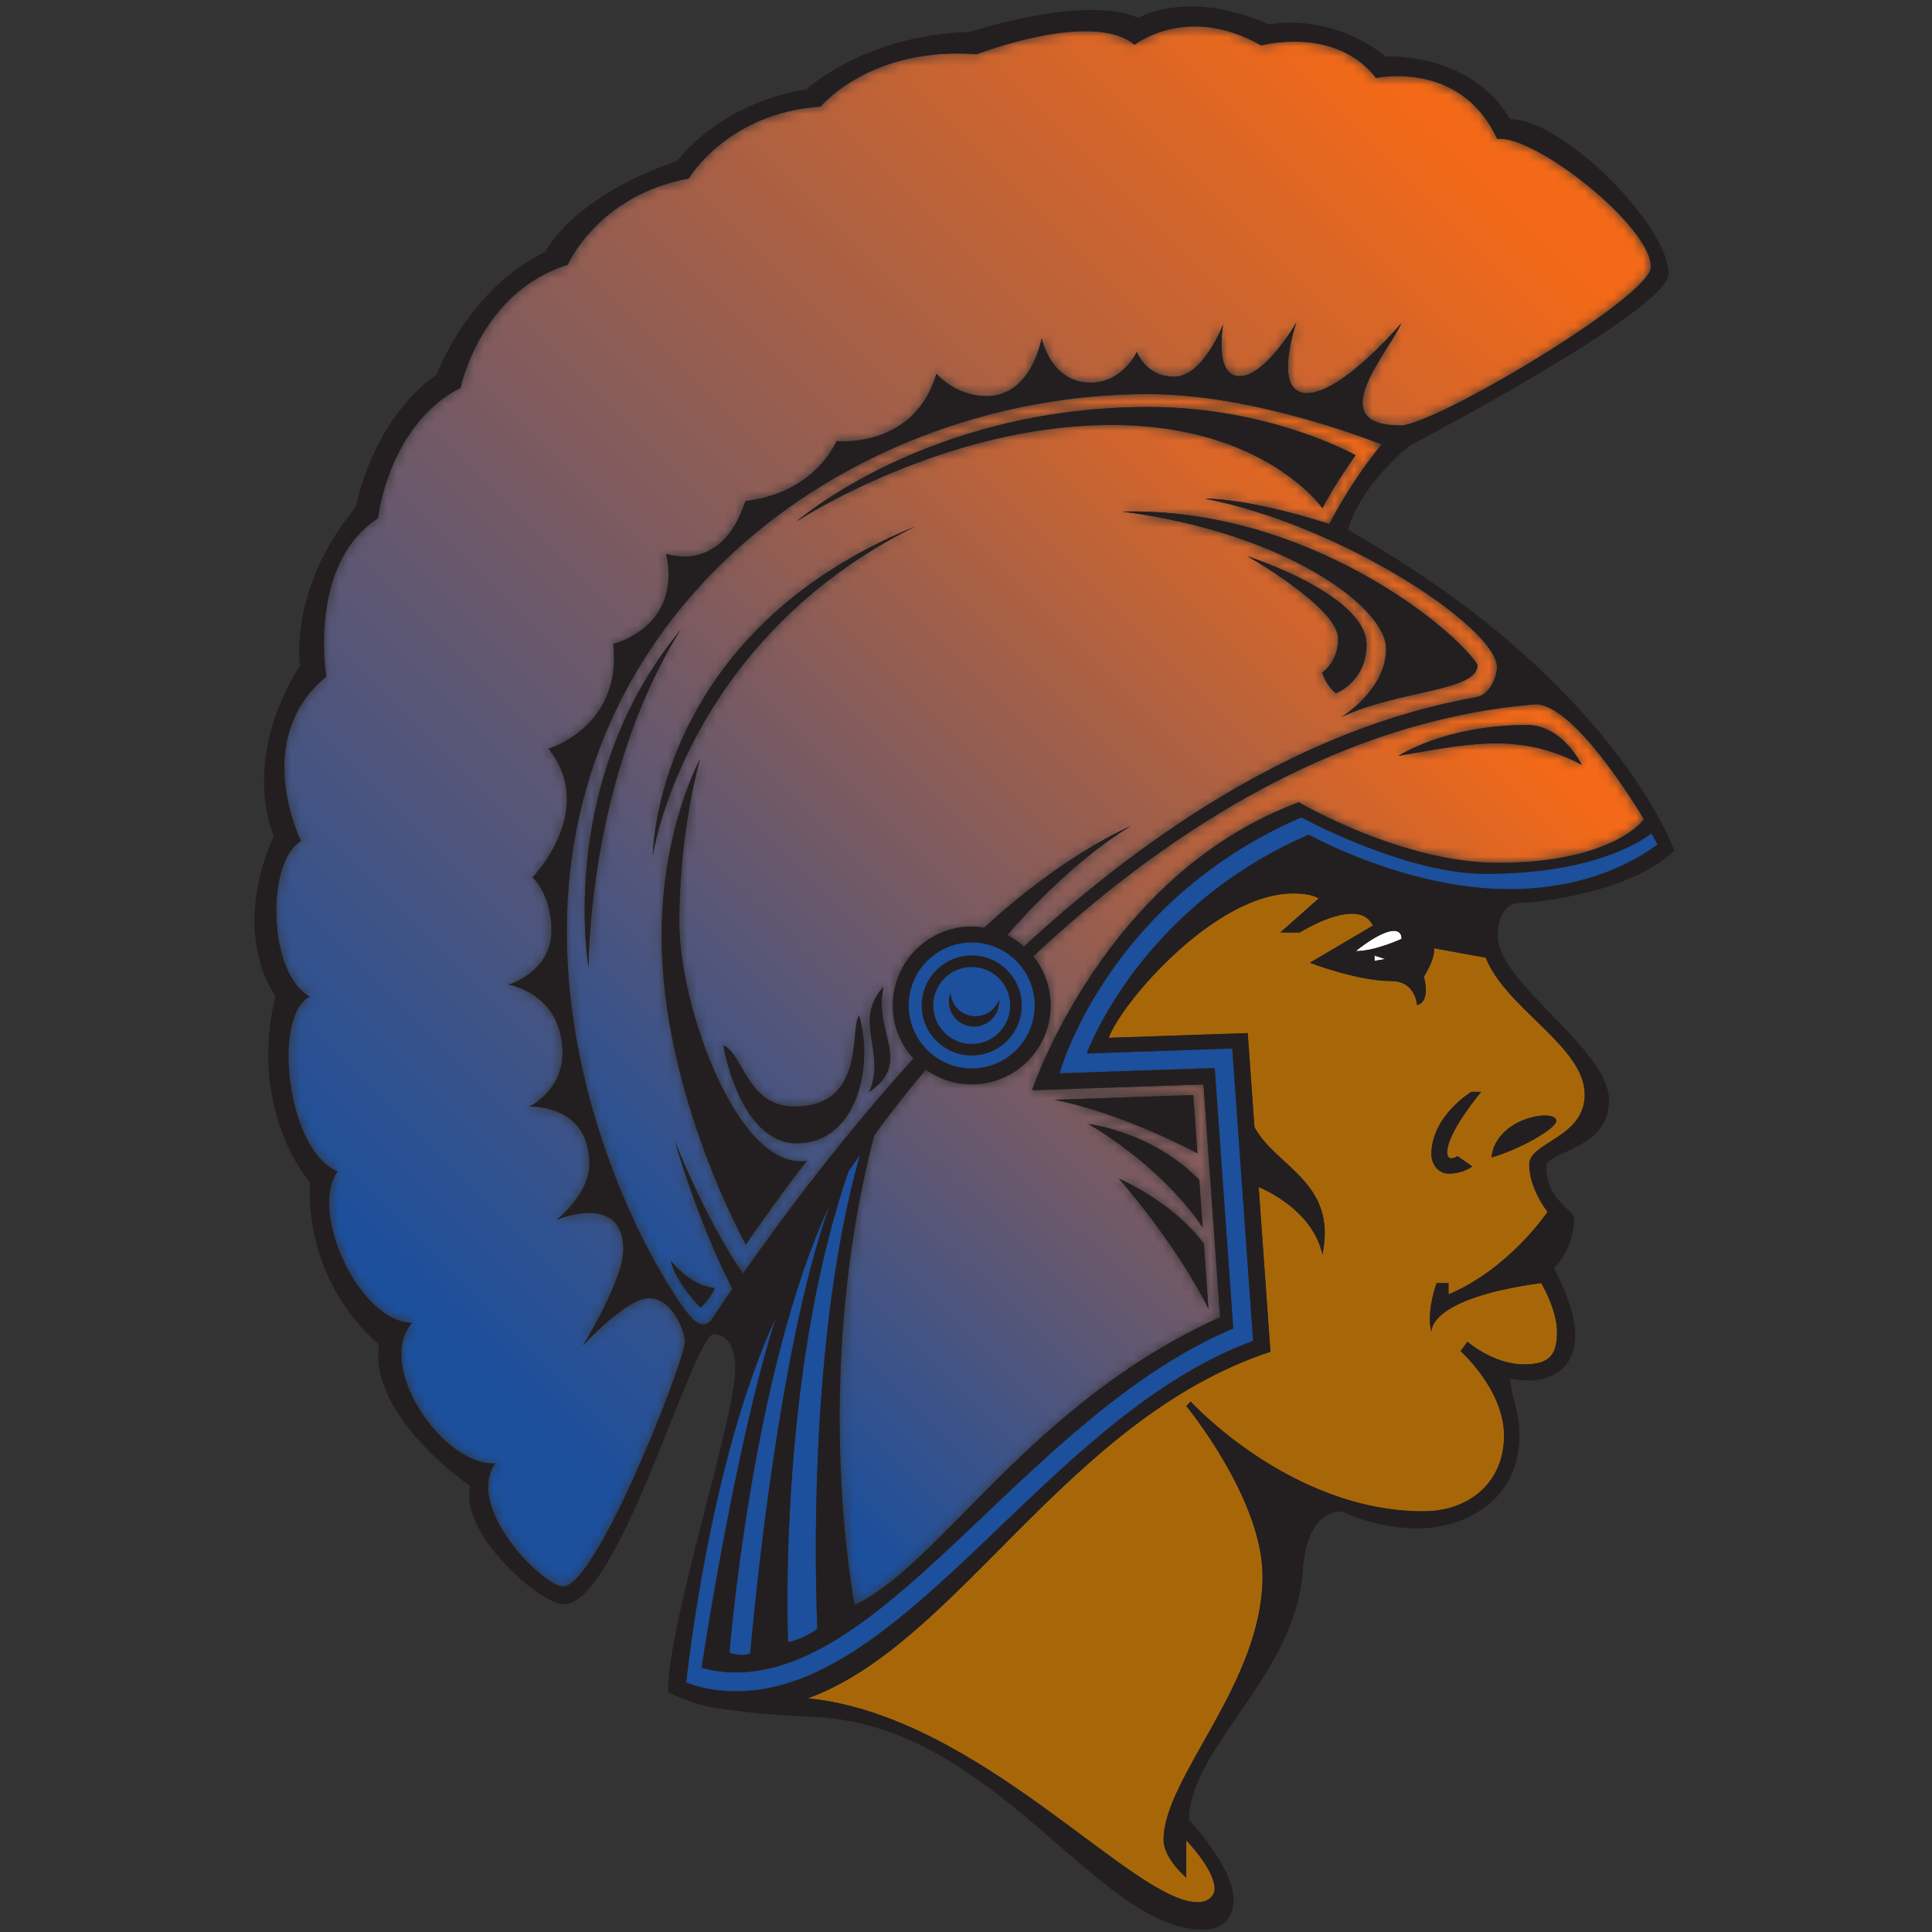 <?xml version="1.0" encoding="UTF-8"?>
<svg width="200px" height="200px" viewBox="0 0 200 200" version="1.1" xmlns="http://www.w3.org/2000/svg" xmlns:xlink="http://www.w3.org/1999/xlink">
    <rect x="0" y="0" width="200" height="200" fill="#333333" stroke="none"/>
    <!-- Generator: Sketch 54.1 (76490) - https://sketchapp.com -->
    <title>virginia-st</title>
    <desc>Created with Sketch.</desc>
    <defs>
        <path d="M71.248,91.139 C74.947,91.139 76.906,87.013 76.906,87.013 C70.355,90.544 64.742,89.097 57.933,87.948 C57.933,87.948 62.74,91.139 71.248,91.139 L71.248,91.139 Z M36.686,52.84 L37.117,46.816 C35.163,47.838 28.628,51.088 22.32,52.348 L36.686,52.84 Z M37.665,39.107 C33.247,45.726 25.821,49.84 25.821,49.84 C25.821,49.84 32.381,49.102 37.313,44.045 L37.665,39.107 Z M37.784,37.436 L38.265,30.682 C34.93,37.484 28.991,44.18 28.991,44.18 C28.991,44.18 34.529,41.849 37.784,37.436 Z M21.923,62.108 C21.923,57.598 18.265,53.941 13.754,53.941 C11.979,53.941 10.343,54.512 9.004,55.472 C5.535,51.362 3.652,48.632 3.652,48.632 C-2.95,23.24 1.635,0.046 1.635,0.046 C10.578,4.279 19.808,20.973 39.464,29.832 L37.748,53.938 L20.001,53.334 C20.001,53.334 27.447,75.699 47.615,83.139 C47.615,83.139 58.286,76.874 68.175,76.874 C80.217,76.874 83.349,81.377 83.349,81.377 C83.349,81.377 76.363,93.289 72.123,93.289 C50.573,91.529 32.35,78.671 20.133,67.203 C21.249,65.805 21.923,64.036 21.923,62.108 L21.923,62.108 Z" id="path-1"></path>
        <linearGradient x1="1.889%" y1="10.889%" x2="81.116%" y2="99.611%" id="linearGradient-3">
            <stop stop-color="#1C4F9C" offset="0%"></stop>
            <stop stop-color="#F36917" offset="100%"></stop>
        </linearGradient>
        <path d="M9.845,40.184 C9.845,51.331 13.818,58.507 13.818,58.507 C13.818,58.507 11.676,51.216 11.676,41.622 C11.676,32.713 17.844,15.776 24.893,16.951 C22.739,14.307 18.557,8.28 18.557,8.28 C18.557,8.28 9.845,23.912 9.845,40.184 L9.845,40.184 Z M15.339,3.779 C14.881,2.648 13.874,1.732 13.874,1.732 C13.874,1.732 11.184,4.483 10.786,6.621 C10.786,6.621 12.743,3.993 15.339,3.779 Z M36.088,82.61 C12.199,70.732 8.934,48.539 8.934,48.539 C8.934,48.539 8.934,71.515 36.088,82.61 L36.088,82.61 Z M11.808,71.907 C2.149,56.503 2.279,36.922 2.279,36.922 C2.279,36.922 -1.115,56.242 11.808,71.907 Z M60.238,94.978 C72.868,94.978 81.678,89.986 81.678,89.986 C81.678,89.986 79.426,86.853 78.251,84.502 C78.251,84.502 72.28,93.118 56.42,93.118 C38.991,93.118 23.816,83.132 23.816,83.132 C23.816,83.132 37.326,94.978 60.238,94.978 Z M94.308,68.286 C94.308,65.502 86.163,65.711 80.18,62.858 C80.18,62.858 84.843,65.642 84.843,69.956 C84.843,74.271 74.329,81.997 57.49,84.153 C76.698,84.641 92.009,71.975 94.308,68.286 L94.308,68.286 Z M78.217,67.474 C78.217,67.474 79.876,68.56 79.876,70.986 C79.876,74.241 70.462,79.539 70.462,79.539 C70.462,79.539 82.813,75.581 82.813,70.379 C82.813,66.55 79.654,65.336 79.654,65.336 C78.664,66.102 78.217,67.474 78.217,67.474 L78.217,67.474 Z M31.3,24.039 C33.185,28.082 29.553,31.39 32.818,34.975 C31.713,30.243 35.895,27.162 31.3,24.039 Z M23.856,18.754 C17.881,18.754 16.227,28.91 16.227,28.91 C18.341,27.945 18.71,22.567 23.581,22.567 C31.07,22.567 29.277,30.655 30.29,31.988 C31.896,26.336 29.83,18.754 23.856,18.754 L23.856,18.754 Z M35.911,27.532 C34.589,28.984 33.775,30.906 33.775,33.023 C33.775,37.535 37.433,41.191 41.944,41.191 C42.385,41.191 42.819,41.149 43.241,41.08 C51.55,48.752 58.426,51.607 58.426,51.607 C52.334,47.912 47.01,41.933 45.621,40.31 C46.248,39.99 46.833,39.594 47.356,39.13 C60.421,51.163 76.386,61.789 94.112,64.923 C95.691,65.178 96.322,67.284 96.322,68.022 C96.322,72.145 80.228,82.739 66.112,85.481 C66.112,85.481 70.092,85.677 78.967,82.873 C78.967,82.873 81.124,87.18 84.385,91.096 C84.385,91.096 71.595,96.316 60.238,96.316 C29.69,96.316 0.027,74.465 0.027,40.741 C0.027,19.594 11.089,2.46 13.091,0.542 C13.965,-0.299 14.673,0.024 15.005,0.503 C15.645,1.454 16.366,2.522 17.169,3.682 C13.46,10.947 11.194,19.036 11.194,19.036 C11.194,19.036 14.421,10.758 18.27,5.267 C22.453,11.236 28.447,19.268 35.911,27.532 L35.911,27.532 Z" id="path-4"></path>
        <linearGradient x1="-1.518%" y1="15.623%" x2="82.521%" y2="99.662%" id="linearGradient-6">
            <stop stop-color="#1C4F9C" offset="0%"></stop>
            <stop stop-color="#F36917" offset="100%"></stop>
        </linearGradient>
        <path d="M38.628,29.925 C36.201,29.925 31.763,25.022 31.763,25.022 C31.763,25.022 35.944,31.783 35.944,34.932 C35.944,40.973 29.026,38.029 29.026,38.029 C29.026,38.029 32.433,40.661 32.433,43.811 C32.433,50.109 26.187,49.748 26.187,49.748 C26.187,49.748 29.647,51.349 29.647,55.323 C29.647,61.465 24.07,62.394 24.07,62.394 C24.07,62.394 28.51,63.636 28.51,68.023 C28.51,71.74 26.548,73.495 26.548,73.495 C26.548,73.495 33.311,80.41 28.201,86.813 C28.201,86.813 35.841,89.032 34.911,97.653 C34.911,97.653 42.036,99.356 40.384,106.996 C40.384,106.996 46.113,104.776 48.591,112.467 C48.591,112.467 55.094,112.777 58.037,118.662 C58.037,118.662 66.037,117.784 68.362,125.632 C68.362,125.632 70.271,123.309 73.576,123.309 C78.221,123.309 79.254,129.297 79.254,129.297 C79.254,129.297 80.184,124.702 84.313,124.702 C87.67,124.702 89.114,127.902 89.114,127.902 C89.114,127.902 89.992,125.321 92.987,125.321 C95.979,125.321 98.044,130.741 98.044,130.741 C98.044,130.741 97.062,125.374 99.748,125.374 C102.431,125.374 105.631,130.949 105.631,130.949 C105.631,130.949 103.053,123.619 106.718,123.619 C110.383,123.619 116.474,130.846 116.474,130.846 C115.285,127.954 108.143,120.272 116.41,120.272 C119.922,120.272 142.326,133.589 142.326,136.688 C142.326,140.92 130.245,150.418 126.402,149.939 C122.635,158.163 113.873,156.242 113.873,156.242 C109.645,161.699 101.99,159.615 101.99,159.615 C94.287,163.988 88.871,159.68 88.871,159.68 C84.497,163.336 72.555,158.701 72.555,158.701 C61.521,159.549 56.367,153.283 56.367,153.283 C46.709,152.632 42.724,145.843 42.724,145.843 C33.261,144.081 30.194,136.902 30.194,136.902 C21.121,134.095 19.099,124.174 19.099,124.174 C11.593,120.323 10.549,110.666 10.549,110.666 C3.239,105.9 5.196,94.281 5.196,94.281 C-2.701,87.756 2.585,77.246 2.585,77.246 C-1.086,75.121 -0.851,63.422 3.516,61.142 C-0.401,59.331 1.039,45.263 6.372,43.047 C3.369,38.935 8.59,27.448 14.073,27.383 C10.222,22.878 17.27,12.568 22.689,12.827 C19.491,8.258 27.648,0.081 29.714,0.081 C33.196,0.081 42.333,23.532 42.333,25.424 C42.333,26.395 41.055,29.925 38.628,29.925 Z" id="path-7"></path>
        <linearGradient x1="8.299%" y1="21.14%" x2="77.027%" y2="99.135%" id="linearGradient-9">
            <stop stop-color="#1C4F9C" offset="0%"></stop>
            <stop stop-color="#F36917" offset="100%"></stop>
        </linearGradient>
    </defs>
    <g id="virginia-st" stroke="none" stroke-width="1" fill="none" fill-rule="evenodd">
        <g id="virginia-st_BGL">
            <g id="virginia-st" transform="translate(25, 0)">
                <g id="g10" transform="translate(74.725, 99.971) scale(-1, 1) rotate(-180) translate(-74.725, -99.971) translate(0.447, 0.188)">
                    <g id="g12" transform="translate(0.805, 0)">
                        <path d="M118.036,103.391 C116.622,103.391 114.099,101.298 114.099,101.298 C116.038,101.267 118.835,102.561 118.835,102.561 C118.835,102.561 118.926,103.391 118.036,103.391" id="path14" fill="#FFFFFF" fill-rule="nonzero"></path>
                        <polygon id="path16" fill="#FFFFFF" fill-rule="nonzero" points="116.038 100.285 117.143 100.47 116.038 100.838"></polygon>
                        <path d="M128.138,79.931 C128.615,84.164 134.863,85.015 134.863,83.721 C134.863,82.97 131.311,80.852 128.138,79.931 Z M124.623,80.068 L126.159,79.01 C126.159,79.01 125.272,78.258 123.702,78.258 C122.778,78.258 121.925,79.077 121.925,80.272 C121.925,84.231 126.055,86.723 126.055,86.723 L127.08,86.723 C127.08,86.723 123.565,82.56 123.565,80.478 C123.565,79.352 124.623,80.068 124.623,80.068 L124.623,80.068 Z M137.797,86.448 C137.797,91.409 129.641,95.324 127.551,100.61 L122.2,101.59 C122.329,100.48 121.156,98.652 121.156,98.652 C121.872,95.846 120.439,95.715 120.439,95.715 C120.439,95.715 120.305,98.196 117.761,98.196 C114.236,98.196 109.341,100.089 109.341,100.089 L115.869,103.939 C114.695,106.419 110.583,104.592 108.298,103.221 L106.276,103.221 L110.256,106.746 C110.256,106.746 109.604,107.267 107.646,107.267 C99.488,107.267 89.828,95.911 88.522,92.321 L102.914,92.811 L103.607,83.067 C105.881,78.915 112.197,77.363 110.647,69.903 C109.669,74.139 105.443,76.272 104.047,76.87 L105.264,59.818 C84.143,52.864 72.923,29.579 57.386,23.949 C75.215,22.14 91.006,2.839 97.725,2.839 C98.963,2.839 99.488,3.623 99.488,4.21 C99.488,6.231 96.55,9.235 96.55,9.235 L96.55,5.385 C96.55,5.385 94.2,7.342 94.2,9.301 C94.2,15.761 104.447,25.488 104.447,36.585 C104.447,44.613 96.55,54.205 96.55,54.205 L97.005,54.663 C97.005,54.663 107.383,43.306 121.089,43.306 C125.921,43.306 129.445,46.374 129.445,51.139 C129.445,55.902 124.942,59.884 124.942,59.884 L125.658,60.863 C125.658,60.863 128.334,58.513 131.531,58.513 C134.273,58.513 134.927,59.622 134.927,61.907 C134.927,64.191 133.294,66.933 133.294,66.933 C121.35,65.3 121.938,61.842 121.938,61.842 C121.35,63.93 122.46,66.933 122.46,66.933 L123.699,66.933 L123.699,65.759 C130.032,68.433 133.948,74.308 133.948,74.308 C133.948,74.308 132.054,76.657 132.054,79.203 C132.054,81.552 137.797,81.945 137.797,86.448 L137.797,86.448 Z" id="path18" fill="#A76709" fill-rule="nonzero"></path>
                        <g id="g20" transform="translate(60.586, 33.559)">
                            <g id="g22-Clipped">
                                <mask id="mask-2" fill="white">
                                    <use xlink:href="#path-1"></use>
                                </mask>
                                <g id="path24"></g>
                                <g id="g22" mask="url(#mask-2)" fill="url(#linearGradient-3)" fill-rule="nonzero">
                                    <path d="M71.248,91.139 C74.947,91.139 76.906,87.013 76.906,87.013 C70.355,90.544 64.742,89.097 57.933,87.948 C57.933,87.948 62.74,91.139 71.248,91.139 L71.248,91.139 Z M36.686,52.84 L37.117,46.816 C35.163,47.838 28.628,51.088 22.32,52.348 L36.686,52.84 Z M37.665,39.107 C33.247,45.726 25.821,49.84 25.821,49.84 C25.821,49.84 32.381,49.102 37.313,44.045 L37.665,39.107 Z M37.784,37.436 L38.265,30.682 C34.93,37.484 28.991,44.18 28.991,44.18 C28.991,44.18 34.529,41.849 37.784,37.436 Z M21.923,62.108 C21.923,57.598 18.265,53.941 13.754,53.941 C11.979,53.941 10.343,54.512 9.004,55.472 C5.535,51.362 3.652,48.632 3.652,48.632 C-2.95,23.24 1.635,0.046 1.635,0.046 C10.578,4.279 19.808,20.973 39.464,29.832 L37.748,53.938 L20.001,53.334 C20.001,53.334 27.447,75.699 47.615,83.139 C47.615,83.139 58.286,76.874 68.175,76.874 C80.217,76.874 83.349,81.377 83.349,81.377 C83.349,81.377 76.363,93.289 72.123,93.289 C50.573,91.529 32.35,78.671 20.133,67.203 C21.249,65.805 21.923,64.036 21.923,62.108 L21.923,62.108 Z" id="path34"></path>
                                </g>
                            </g>
                        </g>
                        <g id="g36" transform="translate(32.396, 62.644)">
                            <g id="g38-Clipped">
                                <mask id="mask-5" fill="white">
                                    <use xlink:href="#path-4"></use>
                                </mask>
                                <g id="path40"></g>
                                <g id="g38" mask="url(#mask-5)" fill="url(#linearGradient-6)" fill-rule="nonzero">
                                    <path d="M9.845,40.184 C9.845,51.331 13.818,58.507 13.818,58.507 C13.818,58.507 11.676,51.216 11.676,41.622 C11.676,32.713 17.844,15.776 24.893,16.951 C22.739,14.307 18.557,8.28 18.557,8.28 C18.557,8.28 9.845,23.912 9.845,40.184 L9.845,40.184 Z M15.339,3.779 C14.881,2.648 13.874,1.732 13.874,1.732 C13.874,1.732 11.184,4.483 10.786,6.621 C10.786,6.621 12.743,3.993 15.339,3.779 Z M36.088,82.61 C12.199,70.732 8.934,48.539 8.934,48.539 C8.934,48.539 8.934,71.515 36.088,82.61 L36.088,82.61 Z M11.808,71.907 C2.149,56.503 2.279,36.922 2.279,36.922 C2.279,36.922 -1.115,56.242 11.808,71.907 Z M60.238,94.978 C72.868,94.978 81.678,89.986 81.678,89.986 C81.678,89.986 79.426,86.853 78.251,84.502 C78.251,84.502 72.28,93.118 56.42,93.118 C38.991,93.118 23.816,83.132 23.816,83.132 C23.816,83.132 37.326,94.978 60.238,94.978 Z M94.308,68.286 C94.308,65.502 86.163,65.711 80.18,62.858 C80.18,62.858 84.843,65.642 84.843,69.956 C84.843,74.271 74.329,81.997 57.49,84.153 C76.698,84.641 92.009,71.975 94.308,68.286 L94.308,68.286 Z M78.217,67.474 C78.217,67.474 79.876,68.56 79.876,70.986 C79.876,74.241 70.462,79.539 70.462,79.539 C70.462,79.539 82.813,75.581 82.813,70.379 C82.813,66.55 79.654,65.336 79.654,65.336 C78.664,66.102 78.217,67.474 78.217,67.474 L78.217,67.474 Z M31.3,24.039 C33.185,28.082 29.553,31.39 32.818,34.975 C31.713,30.243 35.895,27.162 31.3,24.039 Z M23.856,18.754 C17.881,18.754 16.227,28.91 16.227,28.91 C18.341,27.945 18.71,22.567 23.581,22.567 C31.07,22.567 29.277,30.655 30.29,31.988 C31.896,26.336 29.83,18.754 23.856,18.754 L23.856,18.754 Z M35.911,27.532 C34.589,28.984 33.775,30.906 33.775,33.023 C33.775,37.535 37.433,41.191 41.944,41.191 C42.385,41.191 42.819,41.149 43.241,41.08 C51.55,48.752 58.426,51.607 58.426,51.607 C52.334,47.912 47.01,41.933 45.621,40.31 C46.248,39.99 46.833,39.594 47.356,39.13 C60.421,51.163 76.386,61.789 94.112,64.923 C95.691,65.178 96.322,67.284 96.322,68.022 C96.322,72.145 80.228,82.739 66.112,85.481 C66.112,85.481 70.092,85.677 78.967,82.873 C78.967,82.873 81.124,87.18 84.385,91.096 C84.385,91.096 71.595,96.316 60.238,96.316 C29.69,96.316 0.027,74.465 0.027,40.741 C0.027,19.594 11.089,2.46 13.091,0.542 C13.965,-0.299 14.673,0.024 15.005,0.503 C15.645,1.454 16.366,2.522 17.169,3.682 C13.46,10.947 11.194,19.036 11.194,19.036 C11.194,19.036 14.421,10.758 18.27,5.267 C22.453,11.236 28.447,19.268 35.911,27.532 L35.911,27.532 Z" id="path50"></path>
                                </g>
                            </g>
                        </g>
                        <g id="g52" transform="translate(2.327, 35.439)">
                            <g id="g54-Clipped">
                                <mask id="mask-8" fill="white">
                                    <use xlink:href="#path-7"></use>
                                </mask>
                                <g id="path56"></g>
                                <g id="g54" mask="url(#mask-8)" fill="url(#linearGradient-9)" fill-rule="nonzero">
                                    <path d="M38.628,29.925 C36.201,29.925 31.763,25.022 31.763,25.022 C31.763,25.022 35.944,31.783 35.944,34.932 C35.944,40.973 29.026,38.029 29.026,38.029 C29.026,38.029 32.433,40.661 32.433,43.811 C32.433,50.109 26.187,49.748 26.187,49.748 C26.187,49.748 29.647,51.349 29.647,55.323 C29.647,61.465 24.07,62.394 24.07,62.394 C24.07,62.394 28.51,63.636 28.51,68.023 C28.51,71.74 26.548,73.495 26.548,73.495 C26.548,73.495 33.311,80.41 28.201,86.813 C28.201,86.813 35.841,89.032 34.911,97.653 C34.911,97.653 42.036,99.356 40.384,106.996 C40.384,106.996 46.113,104.776 48.591,112.467 C48.591,112.467 55.094,112.777 58.037,118.662 C58.037,118.662 66.037,117.784 68.362,125.632 C68.362,125.632 70.271,123.309 73.576,123.309 C78.221,123.309 79.254,129.297 79.254,129.297 C79.254,129.297 80.184,124.702 84.313,124.702 C87.67,124.702 89.114,127.902 89.114,127.902 C89.114,127.902 89.992,125.321 92.987,125.321 C95.979,125.321 98.044,130.741 98.044,130.741 C98.044,130.741 97.062,125.374 99.748,125.374 C102.431,125.374 105.631,130.949 105.631,130.949 C105.631,130.949 103.053,123.619 106.718,123.619 C110.383,123.619 116.474,130.846 116.474,130.846 C115.285,127.954 108.143,120.272 116.41,120.272 C119.922,120.272 142.326,133.589 142.326,136.688 C142.326,140.92 130.245,150.418 126.402,149.939 C122.635,158.163 113.873,156.242 113.873,156.242 C109.645,161.699 101.99,159.615 101.99,159.615 C94.287,163.988 88.871,159.68 88.871,159.68 C84.497,163.336 72.555,158.701 72.555,158.701 C61.521,159.549 56.367,153.283 56.367,153.283 C46.709,152.632 42.724,145.843 42.724,145.843 C33.261,144.081 30.194,136.902 30.194,136.902 C21.121,134.095 19.099,124.174 19.099,124.174 C11.593,120.323 10.549,110.666 10.549,110.666 C3.239,105.9 5.196,94.281 5.196,94.281 C-2.701,87.756 2.585,77.246 2.585,77.246 C-1.086,75.121 -0.851,63.422 3.516,61.142 C-0.401,59.331 1.039,45.263 6.372,43.047 C3.369,38.935 8.59,27.448 14.073,27.383 C10.222,22.878 17.27,12.568 22.689,12.827 C19.491,8.258 27.648,0.081 29.714,0.081 C33.196,0.081 42.333,23.532 42.333,25.424 C42.333,26.395 41.055,29.925 38.628,29.925" id="path66"></path>
                                </g>
                            </g>
                        </g>
                        <path d="M74.34,100.838 C77.195,100.838 79.51,98.524 79.51,95.667 C79.51,92.811 77.195,90.497 74.34,90.497 C71.485,90.497 69.169,92.811 69.169,95.667 C69.169,98.524 71.485,100.838 74.34,100.838 Z M74.34,89.143 C77.943,89.143 80.866,92.064 80.866,95.667 C80.866,99.273 77.943,102.195 74.34,102.195 C70.736,102.195 67.813,99.273 67.813,95.667 C67.813,92.064 70.736,89.143 74.34,89.143 L74.34,89.143 Z" id="path68" fill="#1C4F9C" fill-rule="nonzero"></path>
                        <path d="M72.145,96.957 C72.241,95.611 73.357,94.55 74.727,94.55 C75.845,94.55 76.796,95.259 77.158,96.254 C77.162,96.194 77.167,96.134 77.167,96.073 C77.167,94.643 76.008,93.483 74.578,93.483 C73.146,93.483 71.986,94.643 71.986,96.073 C71.986,96.383 72.045,96.68 72.145,96.957 L72.145,96.957 Z M74.34,91.677 C76.543,91.677 78.329,93.464 78.329,95.667 C78.329,97.871 76.543,99.659 74.34,99.659 C72.137,99.659 70.35,97.871 70.35,95.667 C70.35,93.464 72.137,91.677 74.34,91.677 L74.34,91.677 Z" id="path70" fill="#1C4F9C" fill-rule="nonzero"></path>
                        <path d="M51.415,28.588 C51.415,28.588 53.96,59.231 59.638,74.993 C51.61,57.958 49.261,28.686 49.261,28.686 C49.261,28.686 50.338,28.196 51.415,28.588" id="path72" fill="#1C4F9C" fill-rule="nonzero"></path>
                        <path d="M144.708,113.487 C143.28,112.401 138.263,109.293 127.548,109.293 C119.135,109.293 108.458,115.143 108.458,115.143 C88.253,106.375 83.427,88.643 83.427,88.643 L99.495,89.191 L101.415,62.232 C80.296,53.324 65.882,26.629 49.946,26.629 C48.359,26.629 47.119,26.895 46.376,27.106 C46.376,27.106 49.75,49.734 54.058,63.342 C47.107,48.363 44.785,25.592 44.785,25.592 C44.785,25.592 46.766,24.672 49.946,24.672 C67.666,24.672 82.156,53.161 103.47,60.942 L101.313,91.212 L86.245,90.698 C86.245,90.698 91.661,105.781 109.231,113.346 C109.231,113.346 119.288,107.709 129.974,107.709 C137.861,107.709 142.919,110.536 145.338,112.331 C145.155,112.685 144.945,113.074 144.708,113.487" id="path74" fill="#1C4F9C" fill-rule="nonzero"></path>
                        <path d="M55.331,29.762 C55.331,29.762 56.701,29.958 58.365,31.132 C58.365,31.132 56.897,59.525 62.771,80.182 L61.596,78.517 C54.156,56.979 55.331,29.762 55.331,29.762" id="path76" fill="#1C4F9C" fill-rule="nonzero"></path>
                        <path d="M77.167,96.073 C77.167,96.134 77.162,96.194 77.158,96.254 C76.796,95.259 75.845,94.55 74.727,94.55 C73.357,94.55 72.241,95.611 72.145,96.957 C72.045,96.68 71.986,96.383 71.986,96.073 C71.986,94.643 73.146,93.483 74.578,93.483 C76.008,93.483 77.167,94.643 77.167,96.073" id="path78" fill="#231F20" fill-rule="nonzero"></path>
                        <path d="M137.491,120.572 C137.491,120.572 135.533,124.699 131.834,124.699 C123.326,124.699 118.519,121.507 118.519,121.507 C125.328,122.656 130.941,124.103 137.491,120.572" id="path80" fill="#231F20" fill-rule="nonzero"></path>
                        <path d="M70.35,95.667 C70.35,97.871 72.137,99.659 74.34,99.659 C76.543,99.659 78.329,97.871 78.329,95.667 C78.329,93.464 76.543,91.677 74.34,91.677 C72.137,91.677 70.35,93.464 70.35,95.667 Z M79.51,95.667 C79.51,98.524 77.195,100.838 74.34,100.838 C71.485,100.838 69.169,98.524 69.169,95.667 C69.169,92.811 71.485,90.497 74.34,90.497 C77.195,90.497 79.51,92.811 79.51,95.667 L79.51,95.667 Z" id="path82" fill="#231F20" fill-rule="nonzero"></path>
                        <path d="M57.289,79.595 C50.24,78.42 44.072,95.357 44.072,104.266 C44.072,113.86 46.214,121.151 46.214,121.151 C46.214,121.151 42.241,113.976 42.241,102.829 C42.241,86.556 50.953,70.924 50.953,70.924 C50.953,70.924 55.135,76.951 57.289,79.595" id="path84" fill="#231F20" fill-rule="nonzero"></path>
                        <path d="M55.977,85.211 C51.106,85.211 50.737,90.589 48.623,91.554 C48.623,91.554 50.277,81.398 56.252,81.398 C62.226,81.398 64.292,88.981 62.686,94.632 C61.673,93.299 63.466,85.211 55.977,85.211" id="path86" fill="#231F20" fill-rule="nonzero"></path>
                        <path d="M134.927,61.907 C134.927,59.622 134.273,58.513 131.531,58.513 C128.334,58.513 125.658,60.863 125.658,60.863 L124.942,59.884 C124.942,59.884 129.445,55.902 129.445,51.139 C129.445,46.374 125.921,43.306 121.089,43.306 C107.383,43.306 97.005,54.663 97.005,54.663 L96.55,54.205 C96.55,54.205 104.447,44.613 104.447,36.585 C104.447,25.488 94.2,15.761 94.2,9.301 C94.2,7.342 96.55,5.385 96.55,5.385 L96.55,9.235 C96.55,9.235 99.488,6.231 99.488,4.21 C99.488,3.623 98.963,2.839 97.725,2.839 C91.006,2.839 75.215,22.14 57.386,23.949 C72.923,29.579 84.143,52.864 105.264,59.818 L104.047,76.87 C105.443,76.272 109.669,74.139 110.647,69.903 C112.197,77.363 105.881,78.915 103.607,83.067 L102.914,92.811 L88.522,92.321 C89.828,95.911 99.488,107.267 107.646,107.267 C109.604,107.267 110.256,106.746 110.256,106.746 L106.276,103.221 L108.298,103.221 C110.583,104.592 114.695,106.419 115.869,103.939 L109.341,100.089 C109.341,100.089 114.236,98.196 117.761,98.196 C120.305,98.196 120.439,95.715 120.439,95.715 C120.439,95.715 121.872,95.846 121.156,98.652 C121.156,98.652 122.329,100.48 122.2,101.59 L127.551,100.61 C129.641,95.324 137.797,91.409 137.797,86.448 C137.797,81.945 132.054,81.552 132.054,79.203 C132.054,76.657 133.948,74.308 133.948,74.308 C133.948,74.308 130.032,68.433 123.699,65.759 L123.699,66.933 L122.46,66.933 C122.46,66.933 121.35,63.93 121.938,61.842 C121.938,61.842 121.35,65.3 133.294,66.933 C133.294,66.933 134.927,64.191 134.927,61.907 L134.927,61.907 Z M117.143,100.47 L116.038,100.285 L116.038,100.838 L117.143,100.47 Z M114.099,101.298 C114.099,101.298 116.622,103.391 118.036,103.391 C118.926,103.391 118.835,102.561 118.835,102.561 C118.835,102.561 116.038,101.267 114.099,101.298 L114.099,101.298 Z M49.946,24.672 C46.766,24.672 44.785,25.592 44.785,25.592 C44.785,25.592 47.107,48.363 54.058,63.342 C49.75,49.734 46.376,27.106 46.376,27.106 C47.119,26.895 48.359,26.629 49.946,26.629 C65.882,26.629 80.296,53.324 101.415,62.232 L99.495,89.191 L83.427,88.643 C83.427,88.643 88.253,106.375 108.458,115.143 C108.458,115.143 119.135,109.293 127.548,109.293 C138.263,109.293 143.28,112.401 144.708,113.487 C144.945,113.074 145.155,112.685 145.338,112.331 C142.919,110.536 137.861,107.709 129.974,107.709 C119.288,107.709 109.231,113.346 109.231,113.346 C91.661,105.781 86.245,90.698 86.245,90.698 L101.313,91.212 L103.47,60.942 C82.156,53.161 67.666,24.672 49.946,24.672 Z M49.565,66.327 C48.762,65.166 48.041,64.098 47.4,63.147 C47.069,62.668 46.361,62.345 45.487,63.186 C43.485,65.104 32.423,82.238 32.423,103.385 C32.423,137.109 62.086,158.96 92.634,158.96 C103.991,158.96 116.781,153.74 116.781,153.74 C113.52,149.824 111.363,145.517 111.363,145.517 C102.488,148.322 98.508,148.126 98.508,148.126 C112.624,145.384 128.718,134.789 128.718,130.666 C128.718,129.928 128.087,127.822 126.508,127.567 C108.782,124.434 92.817,113.807 79.752,101.774 C79.229,102.238 78.644,102.634 78.017,102.954 C79.406,104.577 84.73,110.556 90.822,114.251 C90.822,114.251 83.946,111.396 75.637,103.724 C75.215,103.793 74.781,103.835 74.34,103.835 C69.829,103.835 66.171,100.179 66.171,95.667 C66.171,93.55 66.985,91.628 68.307,90.176 C60.843,81.912 54.849,73.88 50.665,67.911 C46.817,73.402 43.59,81.68 43.59,81.68 C43.59,81.68 45.856,73.591 49.565,66.327 L49.565,66.327 Z M32.041,35.52 C29.975,35.52 21.818,43.697 25.015,48.266 C19.597,48.007 12.549,58.317 16.4,62.821 C10.917,62.887 5.696,74.374 8.699,78.485 C3.365,80.702 1.926,94.77 5.842,96.58 C1.476,98.86 1.241,110.56 4.912,112.685 C4.912,112.685 -0.374,123.195 7.523,129.72 C7.523,129.72 5.566,141.339 12.876,146.105 C12.876,146.105 13.919,155.762 21.426,159.613 C21.426,159.613 23.448,169.534 32.521,172.34 C32.521,172.34 35.588,179.519 45.051,181.281 C45.051,181.281 49.036,188.07 58.694,188.722 C58.694,188.722 63.848,194.988 74.882,194.14 C74.882,194.14 86.823,198.774 91.198,195.119 C91.198,195.119 96.614,199.427 104.317,195.054 C104.317,195.054 111.972,197.137 116.199,191.68 C116.199,191.68 124.962,193.602 128.729,185.377 C132.572,185.857 144.652,176.358 144.652,172.126 C144.652,169.028 122.249,155.711 118.737,155.711 C110.47,155.711 117.612,163.393 118.801,166.284 C118.801,166.284 112.71,159.058 109.045,159.058 C105.38,159.058 107.957,166.387 107.957,166.387 C107.957,166.387 104.758,160.813 102.075,160.813 C99.388,160.813 100.371,166.18 100.371,166.18 C100.371,166.18 98.306,160.76 95.314,160.76 C92.319,160.76 91.441,163.341 91.441,163.341 C91.441,163.341 89.996,160.141 86.64,160.141 C82.511,160.141 81.581,164.735 81.581,164.735 C81.581,164.735 80.548,158.747 75.902,158.747 C72.598,158.747 70.689,161.071 70.689,161.071 C68.364,153.223 60.364,154.101 60.364,154.101 C57.421,148.216 50.918,147.905 50.918,147.905 C48.44,140.215 42.711,142.435 42.711,142.435 C44.363,134.795 37.238,133.092 37.238,133.092 C38.168,124.47 30.527,122.252 30.527,122.252 C35.638,115.849 28.875,108.934 28.875,108.934 C28.875,108.934 30.837,107.179 30.837,103.462 C30.837,99.074 26.397,97.833 26.397,97.833 C26.397,97.833 31.974,96.903 31.974,90.761 C31.974,86.788 28.514,85.187 28.514,85.187 C28.514,85.187 34.76,85.548 34.76,79.25 C34.76,76.1 31.353,73.468 31.353,73.468 C31.353,73.468 38.271,76.412 38.271,70.371 C38.271,67.221 34.09,60.461 34.09,60.461 C34.09,60.461 38.528,65.364 40.955,65.364 C43.382,65.364 44.659,61.833 44.659,60.862 C44.659,58.97 35.523,35.52 32.041,35.52 Z M67.813,95.667 C67.813,99.273 70.736,102.195 74.34,102.195 C77.943,102.195 80.866,99.273 80.866,95.667 C80.866,92.064 77.943,89.143 74.34,89.143 C70.736,89.143 67.813,92.064 67.813,95.667 Z M51.415,28.588 C50.338,28.196 49.261,28.686 49.261,28.686 C49.261,28.686 51.61,57.958 59.638,74.993 C53.96,59.231 51.415,28.588 51.415,28.588 Z M58.365,31.132 C56.701,29.958 55.331,29.762 55.331,29.762 C55.331,29.762 54.156,56.979 61.596,78.517 L62.771,80.182 C56.897,59.525 58.365,31.132 58.365,31.132 Z M143.935,114.937 C143.935,114.937 140.803,110.434 128.761,110.434 C118.872,110.434 108.201,116.699 108.201,116.699 C88.033,109.259 80.587,86.893 80.587,86.893 L98.333,87.498 L100.05,63.392 C80.394,54.532 71.164,37.839 62.22,33.605 C62.22,33.605 57.636,56.8 64.238,82.191 C64.238,82.191 66.121,84.921 69.59,89.032 C70.929,88.071 72.565,87.5 74.34,87.5 C78.851,87.5 82.508,91.157 82.508,95.667 C82.508,97.595 81.835,99.364 80.719,100.762 C92.936,112.231 111.158,125.089 132.709,126.848 C136.949,126.848 143.935,114.937 143.935,114.937 L143.935,114.937 Z M58.137,22.007 C76.855,21.112 87.257,0 98.312,0 C100.075,0 101.445,0.882 101.445,3.132 C101.445,6.461 96.843,11.356 96.843,11.356 C96.843,13.321 97.615,15.29 98.755,17.319 L99.414,18.443 C102.718,23.802 108.084,29.655 108.592,37.008 C108.788,39.846 109.669,43.273 112.704,43.273 C112.704,43.273 116.004,41.531 120.551,41.531 C125.098,41.531 131.042,44.217 131.042,51.17 C131.042,53.846 130.097,55.445 130.097,57.011 C130.097,57.011 130.977,56.848 132.217,56.848 C133.46,56.848 136.818,57.469 136.818,61.581 C136.818,64.55 134.6,68.466 134.6,68.466 C134.6,68.466 136.69,70.358 136.69,73.623 C136.69,74.504 133.817,75.549 133.817,78.942 C133.817,80.704 140.312,80.606 140.312,85.86 C140.312,91.212 128.791,97.937 128.791,102.896 C128.791,104.788 129.574,106.289 131.14,106.289 C132.707,106.289 142.628,107.335 147.068,111.706 C147.068,111.706 140.9,129.329 113.291,144.895 C113.291,144.895 114.074,148.91 119.655,153.609 C119.655,153.609 146.48,167.609 146.48,171.427 C146.48,176.347 135.676,187.352 130.06,187.438 C125.976,194.415 117.213,193.905 117.213,193.905 C111.256,198.585 105.128,197.223 105.128,197.223 C96.62,200.968 91.6,197.905 91.6,197.905 C86.07,200.373 74.156,196.458 74.156,196.458 C63.183,196.119 57.225,190.503 57.225,190.503 C48.12,189.056 43.866,183.099 43.866,183.099 C32.891,179.356 30.167,173.654 30.167,173.654 C22.255,169.911 18.936,160.976 18.936,160.976 C12.129,156.127 10.597,147.277 10.597,147.277 C3.536,138.769 4.812,130.856 4.812,130.856 C-1.484,120.9 2.089,113.242 2.089,113.242 C-2.506,102.777 2.258,96.651 2.258,96.651 C-0.634,84.654 5.832,77.335 5.832,77.335 C5.407,66.36 12.982,60.58 12.982,60.58 C11.874,53.091 22.437,45.917 22.437,45.917 C21.164,41.217 29.584,33.679 32.129,33.679 C37.806,33.679 45.54,61.636 47.629,61.636 C48.917,61.636 49.864,60.349 49.864,58.179 C49.864,52.823 42.892,31.879 42.892,24.594 C42.892,24.594 45.501,23.222 48.221,22.884 C50.941,22.547 51.884,22.305 58.137,22.007 L58.137,22.007 Z" id="path88" fill="#231F20" fill-rule="nonzero"></path>
                        <path d="M97.272,86.399 L82.906,85.907 C89.213,84.648 95.749,81.397 97.702,80.375 L97.272,86.399" id="path90" fill="#231F20" fill-rule="nonzero"></path>
                        <path d="M98.251,72.666 L97.898,77.605 C92.967,82.662 86.407,83.399 86.407,83.399 C86.407,83.399 93.833,79.285 98.251,72.666" id="path92" fill="#231F20" fill-rule="nonzero"></path>
                        <path d="M89.577,77.739 C89.577,77.739 95.516,71.043 98.851,64.242 L98.37,70.995 C95.114,75.408 89.577,77.739 89.577,77.739" id="path94" fill="#231F20" fill-rule="nonzero"></path>
                        <path d="M65.214,97.619 C61.949,94.034 65.581,90.727 63.696,86.683 C68.291,89.807 64.109,92.887 65.214,97.619" id="path96" fill="#231F20" fill-rule="nonzero"></path>
                        <path d="M134.863,83.721 C134.863,85.015 128.615,84.164 128.138,79.931 C131.311,80.852 134.863,82.97 134.863,83.721" id="path98" fill="#231F20" fill-rule="nonzero"></path>
                        <path d="M46.27,64.376 C46.27,64.376 47.277,65.292 47.735,66.423 C45.139,66.637 43.182,69.265 43.182,69.265 C43.58,67.127 46.27,64.376 46.27,64.376" id="path100" fill="#231F20" fill-rule="nonzero"></path>
                        <path d="M44.204,134.551 C31.281,118.886 34.675,99.567 34.675,99.567 C34.675,99.567 34.545,119.147 44.204,134.551" id="path102" fill="#231F20" fill-rule="nonzero"></path>
                        <path d="M110.647,147.147 C111.822,149.497 114.074,152.63 114.074,152.63 C114.074,152.63 105.264,157.622 92.634,157.622 C69.722,157.622 56.212,145.776 56.212,145.776 C56.212,145.776 71.387,155.762 88.816,155.762 C104.676,155.762 110.647,147.147 110.647,147.147" id="path104" fill="#231F20" fill-rule="nonzero"></path>
                        <path d="M115.209,133.023 C115.209,138.225 102.858,142.183 102.858,142.183 C102.858,142.183 112.272,136.885 112.272,133.63 C112.272,131.205 110.613,130.118 110.613,130.118 C110.613,130.118 111.06,128.746 112.05,127.98 C112.05,127.98 115.209,129.194 115.209,133.023" id="path106" fill="#231F20" fill-rule="nonzero"></path>
                        <path d="M117.238,132.6 C117.238,128.286 112.576,125.502 112.576,125.502 C118.559,128.355 126.704,128.146 126.704,130.93 C124.405,134.62 109.094,147.285 89.886,146.798 C106.725,144.641 117.238,136.915 117.238,132.6" id="path108" fill="#231F20" fill-rule="nonzero"></path>
                        <path d="M123.702,78.258 C125.272,78.258 126.159,79.01 126.159,79.01 L124.623,80.068 C124.623,80.068 123.565,79.352 123.565,80.478 C123.565,82.56 127.08,86.723 127.08,86.723 L126.055,86.723 C126.055,86.723 121.925,84.231 121.925,80.272 C121.925,79.077 122.778,78.258 123.702,78.258" id="path110" fill="#231F20" fill-rule="nonzero"></path>
                        <path d="M68.484,145.254 C41.33,134.16 41.33,111.183 41.33,111.183 C41.33,111.183 44.595,133.377 68.484,145.254" id="path112" fill="#231F20" fill-rule="nonzero"></path>
                    </g>
                </g>
            </g>
        </g>
    </g>
</svg>